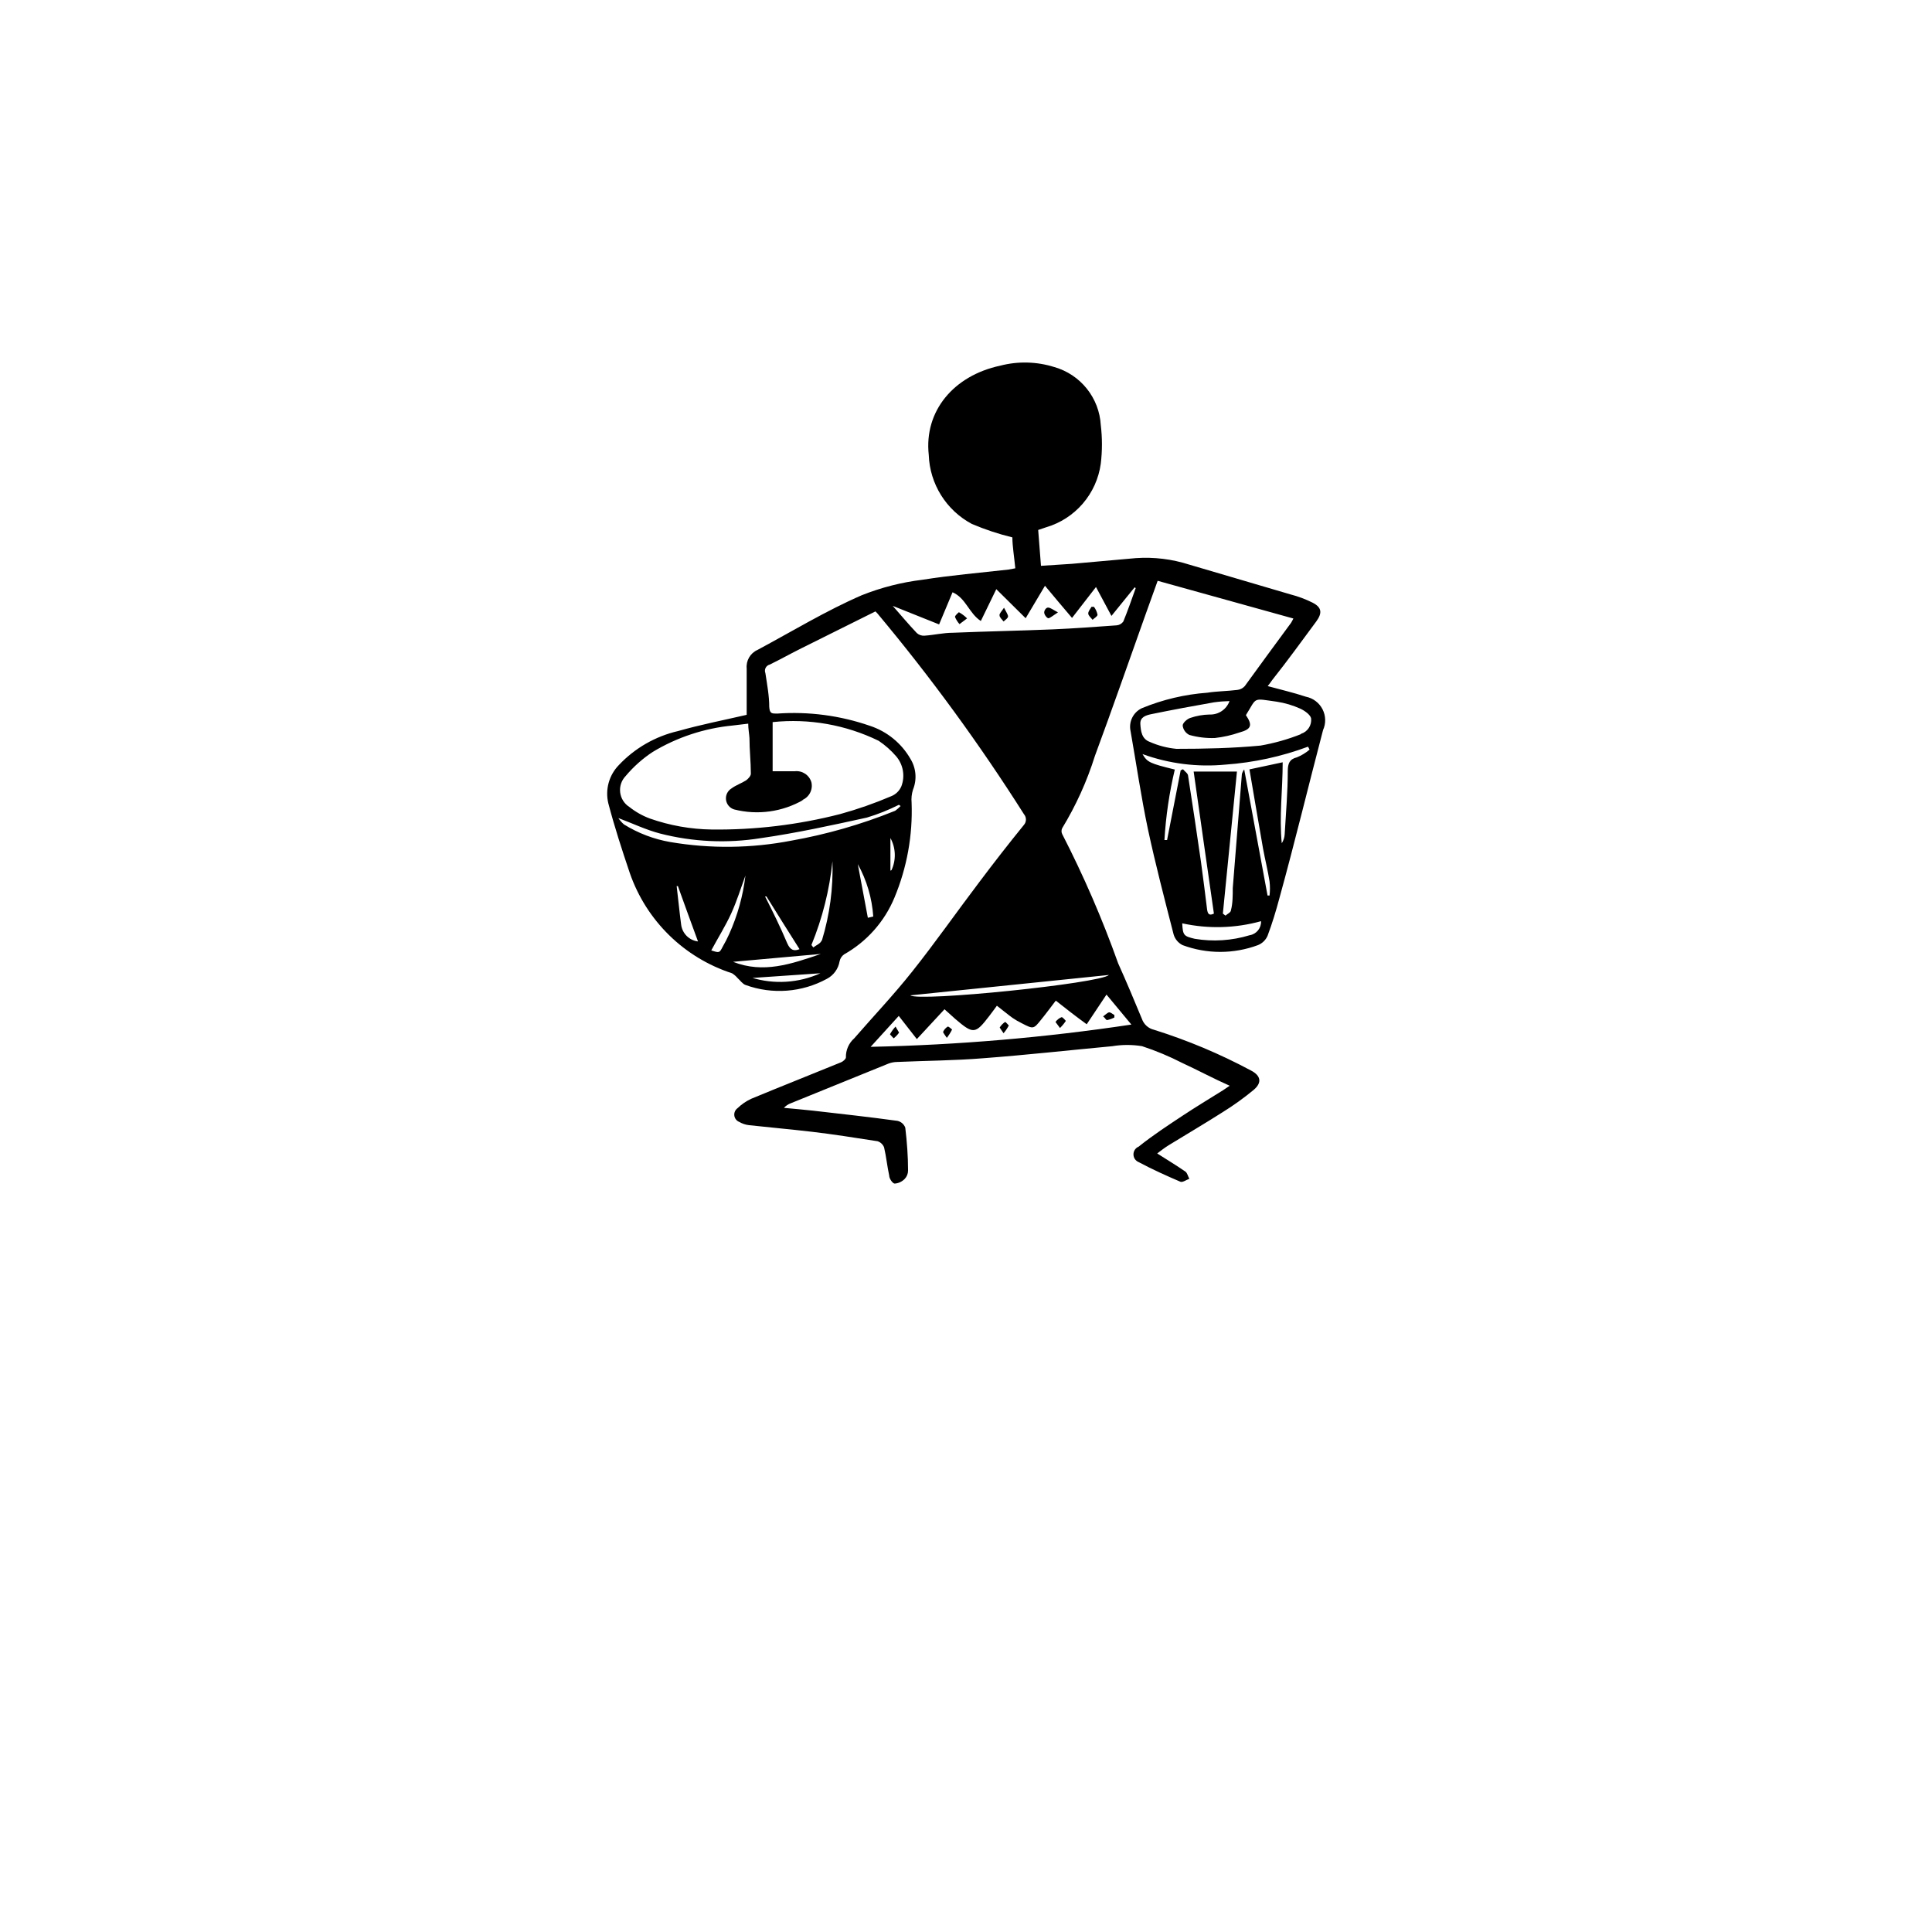 <?xml version="1.0" encoding="UTF-8"?>
<svg width="700pt" height="700pt" version="1.1" viewBox="0 0 700 700" xmlns="http://www.w3.org/2000/svg" xmlns:xlink="http://www.w3.org/1999/xlink">
 <g>
  <path d="m473.2 252.45c-4.535-1.512-9.184-2.574-13.887-3.863 0.449-0.559 1.062-1.344 1.625-2.184 5.602-7.055 10.695-14.113 15.961-21.223 2.297-3.137 1.961-5.152-1.344-6.832l-0.004-0.004c-2.539-1.266-5.203-2.258-7.949-2.969l-36.734-10.809h-0.004c-6.215-1.996-12.75-2.793-19.262-2.352l-23.238 2.07-11.199 0.727c-0.336-4.535-0.672-8.734-1.008-12.992l2.801-0.953-0.004 0.004c5.188-1.516 9.824-4.5 13.352-8.594 3.527-4.094 5.793-9.121 6.527-14.477 0.559-4.648 0.559-9.352 0-14-0.277-4.809-2.043-9.414-5.055-13.176-3.008-3.762-7.113-6.496-11.746-7.824-6.375-2.012-13.188-2.188-19.656-0.504-16.801 3.586-27.609 16.406-25.871 32.312 0.363 10.535 6.32 20.078 15.625 25.031 4.75 2.016 9.656 3.644 14.672 4.871 0 3.137 0.672 7.113 1.062 11.199l-2.406 0.449c-10.414 1.176-20.887 2.07-31.191 3.695-7.547 0.91-14.945 2.793-22.008 5.602-12.938 5.602-25.258 13.105-37.801 19.824-2.617 1.164-4.191 3.871-3.922 6.719v16.801c-8.512 1.961-16.801 3.586-24.863 5.879-8.211 1.898-15.672 6.184-21.449 12.32-3.578 3.664-5.019 8.914-3.809 13.891 2.238 8.512 4.93 16.801 7.785 25.258v-0.004c5.973 17.227 19.676 30.66 37.016 36.289 0.762 0.465 1.441 1.051 2.016 1.734 0.953 0.84 1.793 2.129 2.91 2.519h0.004c9.684 3.516 20.414 2.699 29.457-2.238 2.434-1.277 4.133-3.617 4.59-6.328 0.207-1.012 0.789-1.914 1.625-2.519 8.211-4.617 14.641-11.852 18.254-20.555 4.535-10.875 6.656-22.605 6.219-34.383-0.152-1.605 0.02-3.223 0.504-4.758 1.492-3.672 1.141-7.836-0.953-11.203-3.254-5.648-8.477-9.895-14.672-11.926-10.785-3.734-22.215-5.238-33.602-4.426-1.961 0-2.688 0-2.856-2.406 0-4.09-0.785-8.176-1.398-12.266-0.246-0.613-0.215-1.305 0.086-1.895 0.301-0.59 0.84-1.023 1.48-1.184 3.922-1.902 7.672-4.031 11.535-5.938l26.77-13.328 0.672 0.672c19.293 23.074 37.047 47.395 53.145 72.801 0.953 1.113 0.953 2.754 0 3.863-5.602 6.887-10.863 13.664-16.129 20.664-8.23 10.863-16.07 22.066-24.359 32.48-6.609 8.344-14 16.129-21 24.191-1.992 1.75-3.098 4.297-3.023 6.945 0 0.504-1.008 1.457-1.734 1.734-10.809 4.426-21.727 8.734-32.535 13.215l-0.004 0.004c-1.84 0.848-3.527 2.004-4.984 3.414-0.852 0.609-1.305 1.637-1.176 2.676 0.129 1.039 0.816 1.926 1.793 2.309 1.082 0.633 2.285 1.031 3.527 1.176 7.617 0.84 15.289 1.512 22.902 2.406 7.617 0.895 15.793 2.184 23.688 3.414l0.004 0.004c1.082 0.352 1.949 1.176 2.352 2.238 0.785 3.359 1.121 6.832 1.848 10.191 0 1.121 1.23 2.856 1.961 2.91v0.004c1.379-0.09 2.676-0.691 3.641-1.68 0.797-0.824 1.242-1.93 1.23-3.078 0-5.152-0.391-10.359-1.008-15.512v-0.004c-0.469-1.254-1.547-2.184-2.856-2.461-10.191-1.398-20.383-2.519-30.633-3.695-3.473-0.391-6.945-0.672-10.473-1.008v-0.004c0.688-0.758 1.555-1.336 2.519-1.68l35.449-14.391c0.988-0.355 2.027-0.547 3.078-0.559 10.359-0.449 20.777-0.504 31.137-1.344 15.625-1.176 31.191-2.91 46.816-4.367v-0.004c3.562-0.586 7.191-0.586 10.754 0 5.023 1.648 9.91 3.691 14.613 6.106 5.602 2.574 11.199 5.602 17.137 8.23l-2.406 1.625c-4.93 3.078-9.855 6.047-14.672 9.238-4.816 3.191-10.754 7.055-15.902 11.199l-0.004 0.004c-1.137 0.465-1.879 1.57-1.879 2.801 0 1.227 0.742 2.336 1.879 2.797 4.93 2.633 10.023 4.93 15.121 7.113 0.785 0.336 2.129-0.672 3.246-1.062-0.504-0.895-0.727-2.129-1.457-2.633-3.246-2.238-6.609-4.258-10.191-6.551 1.344-1.008 2.688-2.07 4.144-2.969 6.551-4.031 13.16-7.894 19.656-12.039 3.914-2.43 7.656-5.125 11.203-8.066 3.078-2.633 2.519-5.152-1.062-7h-0.004c-11.195-5.996-22.934-10.926-35.055-14.727-2.066-0.469-3.738-1.973-4.426-3.977-2.801-6.777-5.602-13.441-8.625-20.16h0.004c-5.715-16.035-12.488-31.676-20.273-46.816-0.305-0.656-0.305-1.414 0-2.07 5.004-8.223 8.992-17.023 11.871-26.211 6.215-16.801 12.266-34.16 18.367-51.297l4.367-12.152 49.168 13.664 0.004 0.004c-0.254 0.535-0.531 1.059-0.84 1.566-5.676 7.691-11.273 15.344-16.801 22.961-0.703 0.758-1.66 1.238-2.688 1.344-3.586 0.449-7.281 0.449-10.863 1.008h-0.004c-8.141 0.602-16.137 2.488-23.688 5.602-3.168 1.488-4.867 4.984-4.086 8.398 2.07 11.816 3.809 23.742 6.273 35.449 2.742 12.77 6.047 25.426 9.297 38.078h-0.004c0.488 1.703 1.664 3.125 3.25 3.922 8.812 3.277 18.512 3.277 27.328 0 1.551-0.625 2.797-1.828 3.473-3.363 1.68-4.481 3.078-9.07 4.312-13.719 5.602-20.273 10.473-40.543 15.793-60.816h-0.004c1.094-2.402 1.031-5.176-0.168-7.531-1.195-2.356-3.402-4.035-5.992-4.562zm-226.41 82.543c-0.617-4.594-1.062-9.297-1.625-13.945h0.449c2.406 6.664 4.816 13.383 7.281 20.047l-0.004 0.004c-3.195-0.391-5.715-2.91-6.102-6.106zm17.414 3.414c-0.703 1.57-1.488 3.106-2.352 4.594-1.176 2.297-1.23 2.297-4.144 1.344 2.465-4.594 5.152-8.848 7.223-13.383 2.07-4.535 3.527-9.297 5.152-13.719l0.004-0.004c-0.875 7.316-2.856 14.453-5.883 21.168zm1.398 10.078 31.809-2.856c-10.805 3.699-20.828 7.172-31.805 2.859zm11.594-23.684h0.504c3.977 6.383 7.953 12.77 11.984 19.098-1.902 0.785-3.305 0.449-4.426-2.07-2.461-5.828-5.207-11.43-8.062-17.027zm-5.152 29.566 25.199-1.734c-7.875 3.551-16.773 4.106-25.031 1.566zm25.594-13.496c-0.391 1.008-1.961 1.625-2.969 2.406l-0.672-0.895c3.981-9.699 6.547-19.922 7.617-30.352 0.309 9.703-0.98 19.387-3.809 28.672zm16.801-8.344-3.641-19.43c3.242 5.836 5.152 12.32 5.598 18.98zm8.176-17.078v-11.816c1.969 3.602 2.117 7.922 0.391 11.648zm1.398-21.559v-0.004c-12.031 4.844-24.527 8.43-37.297 10.699-14.465 2.797-29.32 2.969-43.848 0.504-5.957-1.031-11.66-3.199-16.801-6.387-0.773-0.668-1.449-1.441-2.016-2.297 5.098 1.902 9.969 4.258 15.121 5.602 11.891 3.047 24.281 3.621 36.398 1.68 12.938-1.848 25.703-4.648 38.473-7.449 4.012-1.203 7.91-2.758 11.648-4.644l0.617 0.449v-0.004c-0.586 0.613-1.223 1.176-1.906 1.68zm-33.602-3.922c2.664-0.949 4.203-3.738 3.586-6.496-0.75-2.648-3.316-4.356-6.047-4.031h-8.008v-17.809c13.188-1.387 26.496 0.965 38.414 6.773 2.352 1.578 4.481 3.461 6.328 5.602 2.574 3 3.305 7.168 1.906 10.863-0.703 1.676-2.059 2.988-3.754 3.641-5.992 2.555-12.145 4.707-18.426 6.441-15.195 3.902-30.844 5.785-46.535 5.598-7.633-0.105-15.195-1.449-22.398-3.977-2.688-0.996-5.203-2.414-7.449-4.199-1.848-1.168-3.07-3.109-3.328-5.281-0.262-2.168 0.469-4.344 1.984-5.918 2.828-3.371 6.129-6.312 9.801-8.734 8.832-5.324 18.742-8.594 29.008-9.578l5.602-0.672c0 1.848 0.336 3.527 0.449 5.207 0 4.312 0.504 8.625 0.504 12.938 0 0.785-0.953 1.848-1.734 2.406-1.68 1.062-3.695 1.734-5.266 2.91l-0.004 0.004c-1.418 0.855-2.203 2.469-1.996 4.117 0.203 1.645 1.359 3.016 2.949 3.5 8.496 2.156 17.5 0.91 25.09-3.473zm119.51 81.254c-31.289 4.707-62.844 7.402-94.473 8.066l10.191-11.199 6.551 8.398 10.023-10.809 3.863 3.473c6.551 5.602 7.281 5.602 12.375-1.062 0.895-1.121 1.734-2.352 2.742-3.695 1.902 1.457 3.695 2.969 5.602 4.367h0.004c1.105 0.758 2.266 1.43 3.473 2.016 4.144 2.129 4.199 2.129 7-1.398 1.793-2.184 3.414-4.426 5.266-6.832 3.527 2.801 7.113 5.602 11.199 8.566l7.168-10.754zm-8.121-17.977c-3.191 3.078-68.938 9.801-71.961 7.391zm5.207-128.07c-0.559 0.801-1.438 1.312-2.406 1.398-7.672 0.559-15.344 1.121-23.07 1.457-12.098 0.504-24.191 0.727-36.289 1.23-3.473 0-6.887 0.84-10.305 1.062v0.004c-1.008 0.062-1.996-0.277-2.746-0.953-2.91-3.078-5.602-6.273-8.734-9.855l16.801 6.719 4.871-11.648c4.871 2.129 5.938 7.617 10.246 10.414l5.602-11.535 10.641 10.531 7-11.762c3.359 4.031 6.496 7.785 9.801 11.648l8.68-11.199 5.602 10.473 8.398-10.359 0.391 0.281c-1.457 4.086-2.856 8.117-4.481 12.094zm45.754 113.68c-6.438 1.965-13.246 2.406-19.883 1.289-3.977-0.953-4.312-1.23-4.535-5.602 9.441 2.07 19.246 1.801 28.559-0.781 0.117 2.504-1.664 4.699-4.141 5.094zm17.133-64.457c-2.742 0.672-3.246 2.297-3.305 4.816 0 7.672-0.672 15.344-1.121 23.016h0.004c-0.062 1.176-0.43 2.316-1.066 3.305-0.953-9.742 0.336-19.434 0.336-29.344l-12.039 2.574c1.625 9.52 3.246 19.152 4.93 28.727 0.727 3.977 1.734 7.894 2.352 11.871v0.004c0.195 1.695 0.195 3.402 0 5.098h-0.727c-2.801-15.121-5.602-30.184-8.457-45.695-0.379 0.504-0.664 1.07-0.84 1.68-1.121 13.777-2.223 27.551-3.305 41.328 0 2.688 0 5.602-0.672 8.062 0 0.727-1.289 1.289-1.961 1.902l-0.953-0.727c1.68-17.137 3.414-34.273 5.098-51.465h-15.68c2.465 17.359 4.871 34.383 7.336 51.465-1.793 0.895-2.238 0-2.465-1.457-0.672-5.602-1.457-11.594-2.238-17.414-1.512-10.359-3.023-20.719-4.648-31.023 0-0.895-1.23-1.625-1.848-2.406l-0.84 0.391c-1.625 8.398-3.305 16.801-4.93 25.258h-0.953v-0.004c0.504-8.605 1.762-17.148 3.754-25.535-9.07-2.238-9.969-2.633-11.703-5.602 9.617 3.488 19.887 4.789 30.07 3.809 10.227-0.73 20.297-2.918 29.906-6.496l0.559 1.062v0.004c-1.371 1.172-2.922 2.117-4.594 2.797zm1.457-8.398c-4.734 1.887-9.652 3.273-14.672 4.144-10.078 0.953-20.273 1.176-30.465 1.176-3.324-0.316-6.578-1.168-9.629-2.519-2.91-1.062-3.246-3.863-3.414-6.441-0.168-2.574 2.07-3.191 3.863-3.586 7.617-1.566 15.23-2.969 22.848-4.312l-0.004 0.004c1.855-0.262 3.727-0.41 5.602-0.449-1.094 3.023-4.012 4.992-7.223 4.871-2.387 0.047-4.746 0.461-7 1.234-1.176 0.391-2.801 1.848-2.742 2.801h-0.004c0.188 1.449 1.094 2.711 2.41 3.359 3.004 0.848 6.117 1.223 9.238 1.117 3.051-0.336 6.059-1.012 8.961-2.016 4.312-1.176 4.762-2.633 2.297-6.273 4.144-6.609 2.184-6.106 11.199-4.871 2.938 0.453 5.801 1.301 8.512 2.523 1.566 0.727 3.641 2.184 3.922 3.527h-0.004c0.273 2.512-1.277 4.859-3.695 5.598z"/>
  <path d="m378.34 221.93c0 0.84 1.062 2.129 1.566 2.07 0.504-0.055 1.734-1.008 3.414-2.129-1.734-0.895-2.633-1.68-3.527-1.734-0.895-0.059-1.508 1.23-1.453 1.793z"/>
  <path d="m346.02 223.55c0.395 0.945 0.941 1.816 1.625 2.578l2.742-2.07v-0.004c-0.871-0.887-1.871-1.641-2.965-2.238 0 0-1.516 1.23-1.402 1.734z"/>
  <path d="m395.47 219.86c-0.449 0.785-1.23 1.68-1.176 2.465 0.055 0.785 1.008 1.512 1.566 2.238 0.617-0.617 1.793-1.23 1.793-1.848-0.215-1.035-0.652-2.008-1.289-2.856z"/>
  <path d="m362.15 222.94c0 0.785 0.953 1.512 1.457 2.238 0.617-0.559 1.566-1.176 1.625-1.793 0.055-0.617-0.672-1.625-1.457-3.191-0.898 1.344-1.738 2.129-1.625 2.746z"/>
  <path d="m384.61 368.54c-0.879 0.363-1.637 0.965-2.184 1.738 0 0 0.84 1.121 1.625 2.184h-0.004c0.805-0.777 1.52-1.641 2.129-2.578 0 0-1.176-1.453-1.566-1.344z"/>
  <path d="m401.13 369.6c0.918-0.195 1.805-0.516 2.633-0.953v-0.895c-0.672-0.336-1.398-1.062-1.961-0.953-0.559 0.113-1.398 0.953-2.129 1.457 0.727 0.504 1.008 1.344 1.457 1.344z"/>
  <path d="m343.39 371.95c-0.738 0.449-1.324 1.113-1.68 1.902 0 0.391 0.617 1.062 1.344 2.184 0.734-0.941 1.375-1.953 1.906-3.023 0 0-1.289-1.176-1.57-1.062z"/>
  <path d="m322.45 374.75s0.84 0.953 1.344 1.457v-0.004c0.75-0.59 1.41-1.289 1.961-2.07 0 0-0.617-1.062-1.289-2.184-0.781 0.848-1.461 1.789-2.016 2.801z"/>
  <path d="m364.17 370.27c-0.789 0.523-1.457 1.211-1.961 2.016 0 0 0.617 1.008 1.398 2.07h0.004c0.734-0.859 1.371-1.801 1.902-2.801 0 0-1.23-1.398-1.344-1.285z"/>
 
 </g>
</svg>

